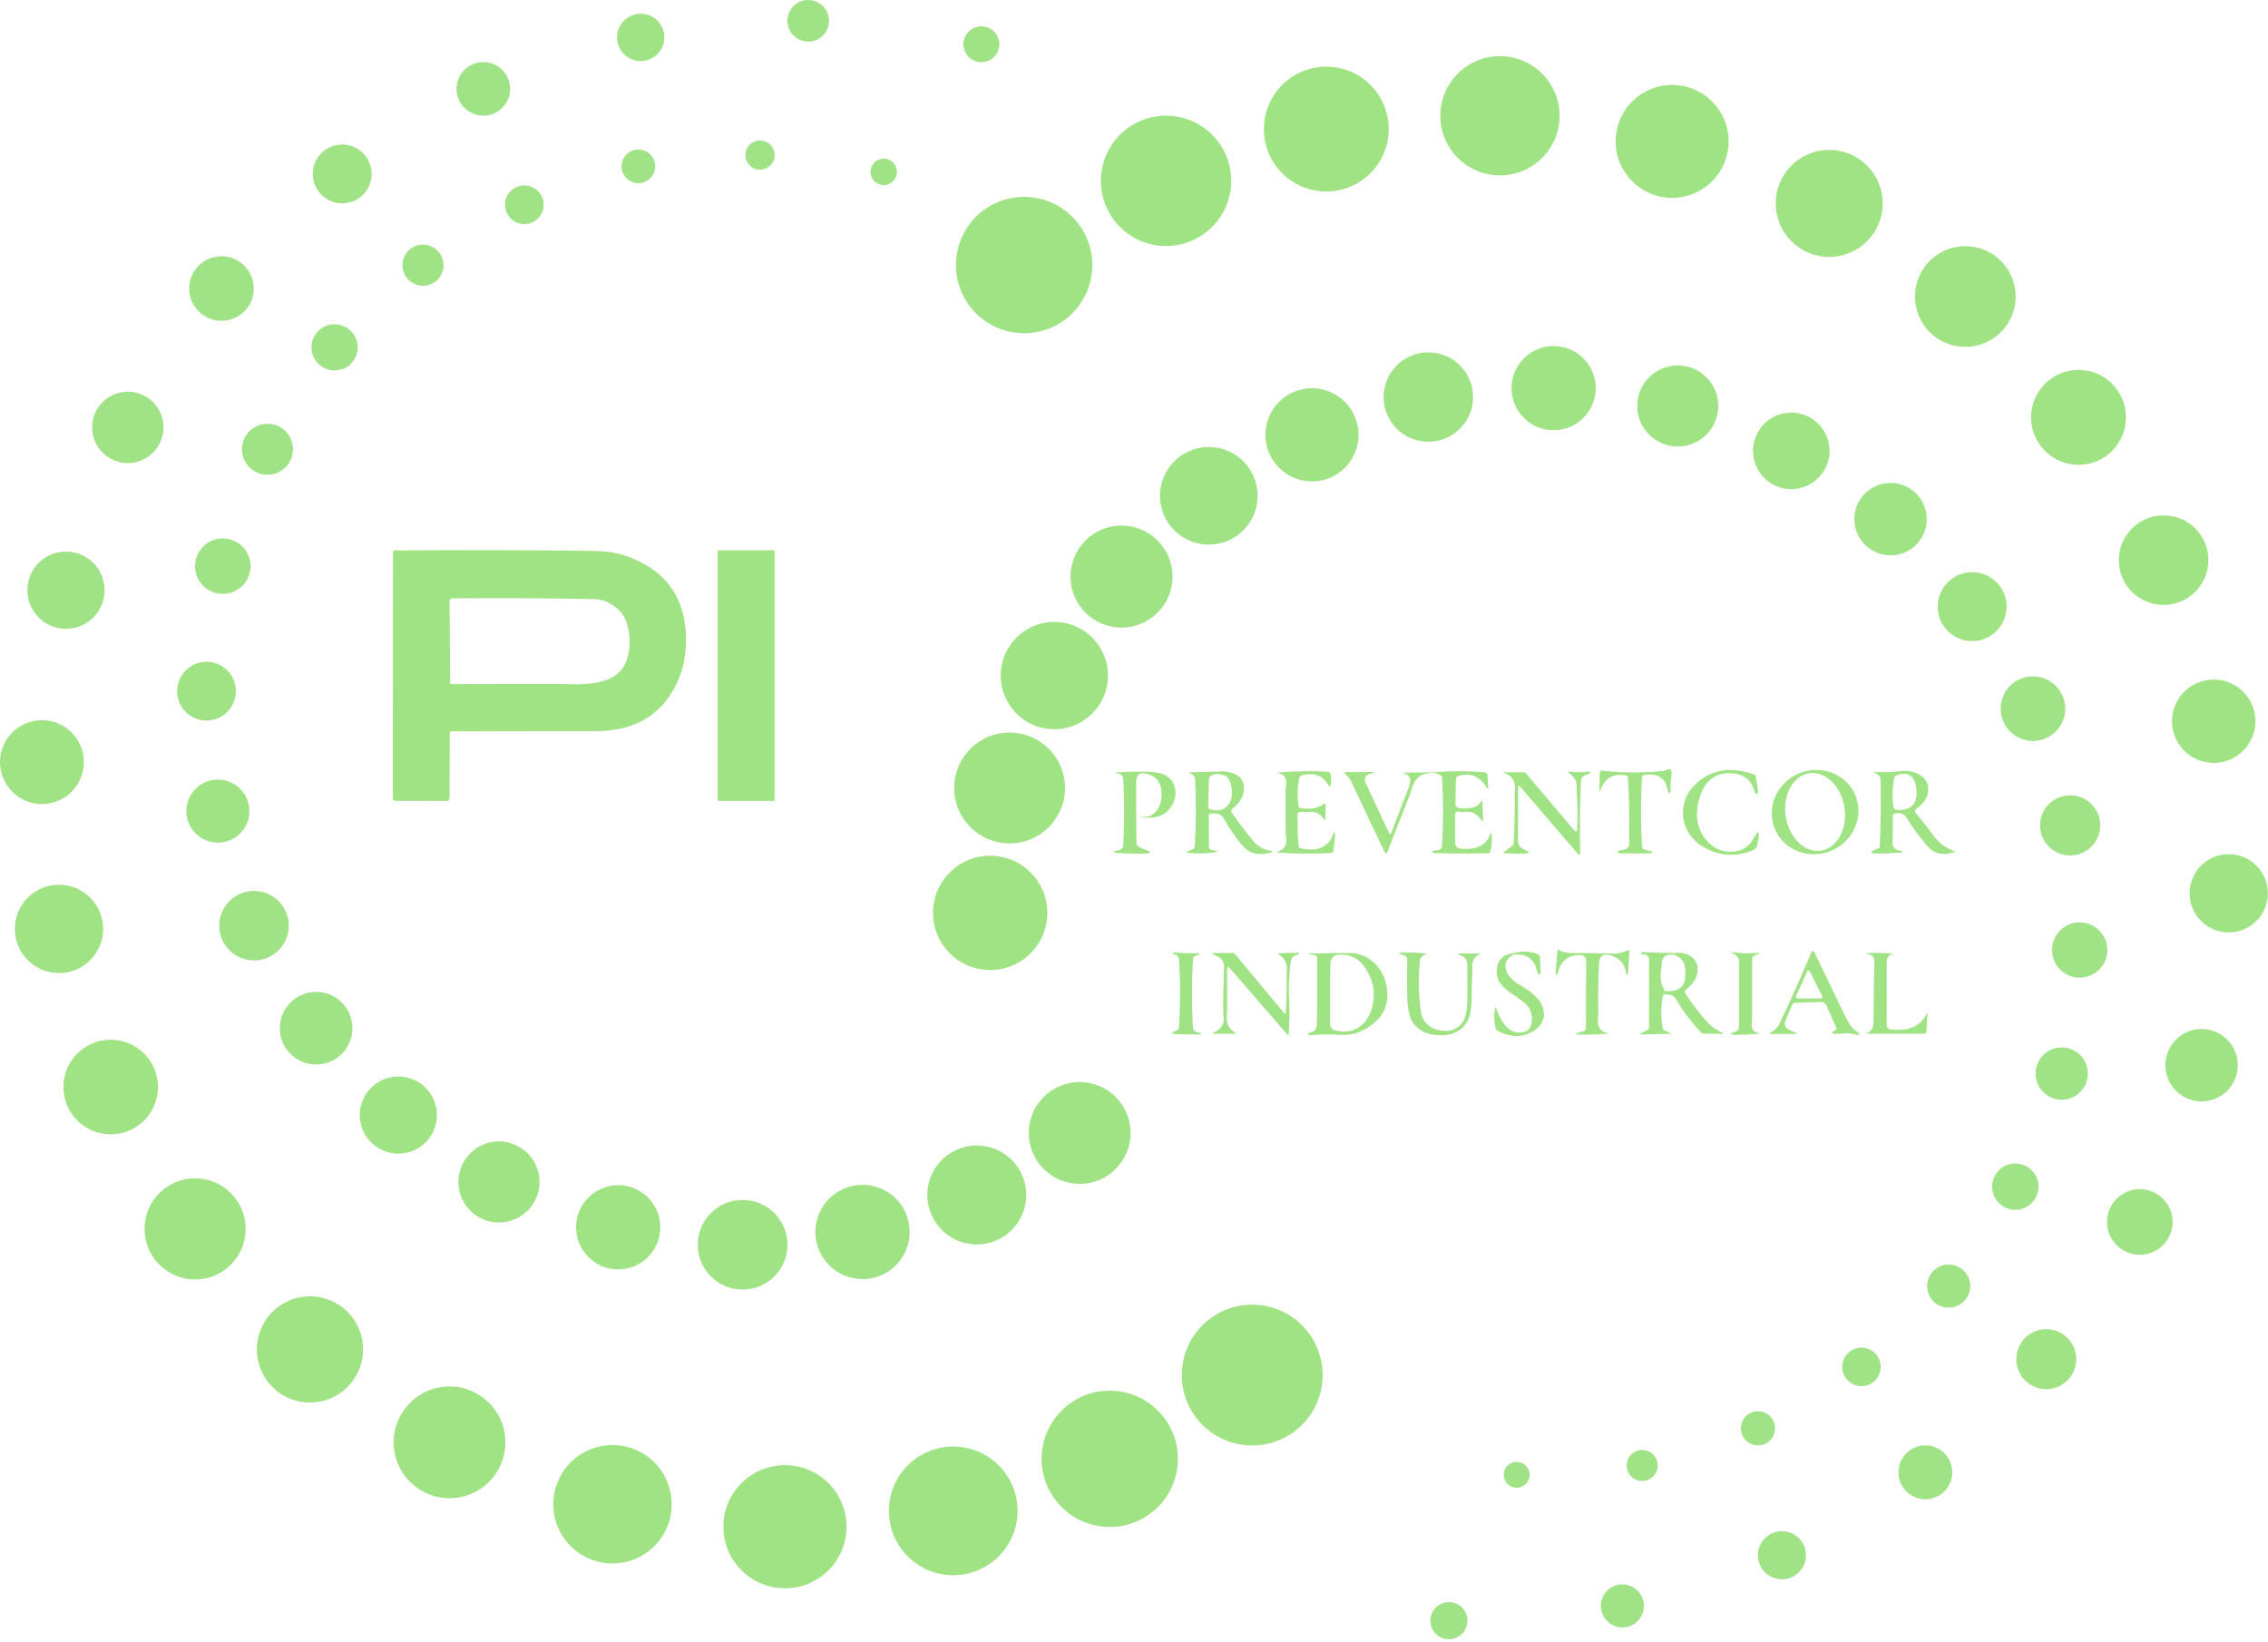 <svg width="649" height="470" viewBox="0 0 649 470" fill="none" xmlns="http://www.w3.org/2000/svg">
<path d="M231.28 11.9C234.566 11.9 237.23 9.236 237.23 5.95C237.23 2.664 234.566 0 231.28 0C227.994 0 225.33 2.664 225.33 5.95C225.33 9.236 227.994 11.9 231.28 11.9Z" fill="#A0E286"/>
<path d="M183.34 17.47C187.079 17.47 190.11 14.439 190.11 10.7C190.11 6.961 187.079 3.93 183.34 3.93C179.601 3.93 176.57 6.961 176.57 10.7C176.57 14.439 179.601 17.47 183.34 17.47Z" fill="#A0E286"/>
<path d="M280.83 17.81C283.669 17.81 285.97 15.509 285.97 12.67C285.97 9.832 283.669 7.53 280.83 7.53C277.991 7.53 275.69 9.832 275.69 12.67C275.69 15.509 277.991 17.81 280.83 17.81Z" fill="#A0E286"/>
<path d="M429.22 50.19C438.642 50.19 446.28 42.552 446.28 33.13C446.28 23.708 438.642 16.07 429.22 16.07C419.798 16.07 412.16 23.708 412.16 33.13C412.16 42.552 419.798 50.19 429.22 50.19Z" fill="#A0E385"/>
<path d="M138.31 33.1C142.546 33.1 145.98 29.666 145.98 25.43C145.98 21.194 142.546 17.76 138.31 17.76C134.074 17.76 130.64 21.194 130.64 25.43C130.64 29.666 134.074 33.1 138.31 33.1Z" fill="#A0E286"/>
<path d="M379.53 54.8C389.394 54.8 397.39 46.804 397.39 36.94C397.39 27.076 389.394 19.08 379.53 19.08C369.666 19.08 361.67 27.076 361.67 36.94C361.67 46.804 369.666 54.8 379.53 54.8Z" fill="#A0E385"/>
<path d="M478.49 56.62C487.415 56.62 494.65 49.385 494.65 40.46C494.65 31.535 487.415 24.3 478.49 24.3C469.565 24.3 462.33 31.535 462.33 40.46C462.33 49.385 469.565 56.62 478.49 56.62Z" fill="#A0E385"/>
<path d="M333.67 70.4C343.97 70.4 352.32 62.05 352.32 51.75C352.32 41.45 343.97 33.1 333.67 33.1C323.37 33.1 315.02 41.45 315.02 51.75C315.02 62.05 323.37 70.4 333.67 70.4Z" fill="#A0E385"/>
<path d="M217.48 48.56C219.789 48.56 221.66 46.689 221.66 44.38C221.66 42.072 219.789 40.2 217.48 40.2C215.172 40.2 213.3 42.072 213.3 44.38C213.3 46.689 215.172 48.56 217.48 48.56Z" fill="#A0E286"/>
<path d="M97.92 58.19C102.57 58.19 106.34 54.42 106.34 49.77C106.34 45.119 102.57 41.35 97.92 41.35C93.27 41.35 89.5 45.119 89.5 49.77C89.5 54.42 93.27 58.19 97.92 58.19Z" fill="#A0E286"/>
<path d="M182.67 52.41C185.327 52.41 187.48 50.257 187.48 47.6C187.48 44.944 185.327 42.79 182.67 42.79C180.014 42.79 177.86 44.944 177.86 47.6C177.86 50.257 180.014 52.41 182.67 52.41Z" fill="#A0E286"/>
<path d="M523.44 73.52C531.896 73.52 538.75 66.665 538.75 58.21C538.75 49.754 531.896 42.9 523.44 42.9C514.985 42.9 508.13 49.754 508.13 58.21C508.13 66.665 514.985 73.52 523.44 73.52Z" fill="#A0E385"/>
<path d="M252.87 52.97C254.963 52.97 256.66 51.273 256.66 49.18C256.66 47.087 254.963 45.39 252.87 45.39C250.777 45.39 249.08 47.087 249.08 49.18C249.08 51.273 250.777 52.97 252.87 52.97Z" fill="#A0E286"/>
<path d="M150.04 64.12C153.094 64.12 155.57 61.644 155.57 58.59C155.57 55.536 153.094 53.06 150.04 53.06C146.986 53.06 144.51 55.536 144.51 58.59C144.51 61.644 146.986 64.12 150.04 64.12Z" fill="#A0E286"/>
<path d="M293.06 95.36C303.835 95.36 312.57 86.625 312.57 75.85C312.57 65.075 303.835 56.34 293.06 56.34C282.285 56.34 273.55 65.075 273.55 75.85C273.55 86.625 282.285 95.36 293.06 95.36Z" fill="#A0E385"/>
<path d="M121.04 81.77C124.287 81.77 126.92 79.137 126.92 75.89C126.92 72.642 124.287 70.01 121.04 70.01C117.793 70.01 115.16 72.642 115.16 75.89C115.16 79.137 117.793 81.77 121.04 81.77Z" fill="#A0E286"/>
<path d="M562.38 99.26C570.338 99.26 576.79 92.808 576.79 84.85C576.79 76.891 570.338 70.44 562.38 70.44C554.422 70.44 547.97 76.891 547.97 84.85C547.97 92.808 554.422 99.26 562.38 99.26Z" fill="#A0E385"/>
<path d="M63.38 91.81C68.483 91.81 72.62 87.673 72.62 82.57C72.62 77.467 68.483 73.33 63.38 73.33C58.277 73.33 54.14 77.467 54.14 82.57C54.14 87.673 58.277 91.81 63.38 91.81Z" fill="#A0E286"/>
<path d="M95.75 106.01C99.401 106.01 102.36 103.051 102.36 99.4C102.36 95.749 99.401 92.79 95.75 92.79C92.099 92.79 89.14 95.749 89.14 99.4C89.14 103.051 92.099 106.01 95.75 106.01Z" fill="#A0E286"/>
<path d="M444.58 123.12C451.235 123.12 456.63 117.725 456.63 111.07C456.63 104.415 451.235 99.02 444.58 99.02C437.925 99.02 432.53 104.415 432.53 111.07C432.53 117.725 437.925 123.12 444.58 123.12Z" fill="#A0E385"/>
<path d="M408.73 126.42C415.799 126.42 421.53 120.69 421.53 113.62C421.53 106.551 415.799 100.82 408.73 100.82C401.661 100.82 395.93 106.551 395.93 113.62C395.93 120.69 401.661 126.42 408.73 126.42Z" fill="#A0E385"/>
<path d="M480.1 127.77C486.506 127.77 491.7 122.577 491.7 116.17C491.7 109.764 486.506 104.57 480.1 104.57C473.693 104.57 468.5 109.764 468.5 116.17C468.5 122.577 473.693 127.77 480.1 127.77Z" fill="#A0E385"/>
<path d="M594.78 133.01C602.28 133.01 608.36 126.93 608.36 119.43C608.36 111.93 602.28 105.85 594.78 105.85C587.28 105.85 581.2 111.93 581.2 119.43C581.2 126.93 587.28 133.01 594.78 133.01Z" fill="#A0E385"/>
<path d="M375.43 137.76C382.792 137.76 388.76 131.792 388.76 124.43C388.76 117.068 382.792 111.1 375.43 111.1C368.068 111.1 362.1 117.068 362.1 124.43C362.1 131.792 368.068 137.76 375.43 137.76Z" fill="#A0E385"/>
<path d="M36.57 132.51C42.209 132.51 46.78 127.939 46.78 122.3C46.78 116.661 42.209 112.09 36.57 112.09C30.931 112.09 26.36 116.661 26.36 122.3C26.36 127.939 30.931 132.51 36.57 132.51Z" fill="#A0E286"/>
<path d="M512.58 139.97C518.627 139.97 523.53 135.068 523.53 129.02C523.53 122.973 518.627 118.07 512.58 118.07C506.532 118.07 501.63 122.973 501.63 129.02C501.63 135.068 506.532 139.97 512.58 139.97Z" fill="#A0E385"/>
<path d="M76.54 135.86C80.572 135.86 83.84 132.591 83.84 128.56C83.84 124.528 80.572 121.26 76.54 121.26C72.508 121.26 69.24 124.528 69.24 128.56C69.24 132.591 72.508 135.86 76.54 135.86Z" fill="#A0E286"/>
<path d="M345.91 155.85C353.625 155.85 359.88 149.596 359.88 141.88C359.88 134.165 353.625 127.91 345.91 127.91C338.195 127.91 331.94 134.165 331.94 141.88C331.94 149.596 338.195 155.85 345.91 155.85Z" fill="#A0E385"/>
<path d="M540.99 158.92C546.712 158.92 551.35 154.282 551.35 148.56C551.35 142.839 546.712 138.2 540.99 138.2C535.268 138.2 530.63 142.839 530.63 148.56C530.63 154.282 535.268 158.92 540.99 158.92Z" fill="#A0E385"/>
<path d="M619.13 173.12C626.21 173.12 631.95 167.38 631.95 160.3C631.95 153.22 626.21 147.48 619.13 147.48C612.05 147.48 606.31 153.22 606.31 160.3C606.31 167.38 612.05 173.12 619.13 173.12Z" fill="#A0E385"/>
<path d="M320.93 179.59C328.993 179.59 335.53 173.053 335.53 164.99C335.53 156.926 328.993 150.39 320.93 150.39C312.867 150.39 306.33 156.926 306.33 164.99C306.33 173.053 312.867 179.59 320.93 179.59Z" fill="#A0E385"/>
<path d="M63.75 169.95C68.135 169.95 71.69 166.395 71.69 162.01C71.69 157.625 68.135 154.07 63.75 154.07C59.365 154.07 55.81 157.625 55.81 162.01C55.81 166.395 59.365 169.95 63.75 169.95Z" fill="#A0E286"/>
<path d="M128.7 209.77L128.65 228.43C128.647 228.638 128.564 228.836 128.418 228.982C128.272 229.128 128.075 229.21 127.87 229.21L113.09 229.16C112.904 229.16 112.726 229.086 112.595 228.955C112.464 228.824 112.39 228.646 112.39 228.46L112.45 158.03C112.45 157.897 112.503 157.77 112.596 157.676C112.69 157.583 112.817 157.53 112.95 157.53C131.87 157.35 150.787 157.39 169.7 157.65C173.36 157.703 176.427 158.153 178.9 159C189.667 162.707 195.433 169.873 196.2 180.5C196.733 187.833 195.123 194.157 191.37 199.47C186.797 205.943 179.887 209.193 170.64 209.22C156.827 209.26 143.01 209.28 129.19 209.28C129.126 209.28 129.062 209.293 129.003 209.317C128.943 209.342 128.889 209.378 128.844 209.423C128.798 209.469 128.762 209.523 128.737 209.582C128.713 209.642 128.7 209.706 128.7 209.77ZM175.69 173.43C173.757 172.157 171.99 171.503 170.39 171.47C157.057 171.183 143.387 171.103 129.38 171.23C129.184 171.233 128.997 171.311 128.86 171.448C128.723 171.585 128.647 171.769 128.65 171.96L128.81 195.29C128.813 195.421 128.869 195.545 128.966 195.637C129.063 195.729 129.194 195.78 129.33 195.78C139.543 195.727 149.757 195.707 159.97 195.72C160.05 195.72 161.33 195.747 163.81 195.8C167.463 195.88 170.573 195.52 173.14 194.72C176.327 193.727 178.41 191.727 179.39 188.72C180.49 185.353 180.463 181.85 179.31 178.21C178.663 176.183 177.457 174.59 175.69 173.43Z" fill="#A0E385"/>
<path d="M221.38 157.47H205.64C205.496 157.47 205.38 157.586 205.38 157.73V228.95C205.38 229.093 205.496 229.21 205.64 229.21H221.38C221.524 229.21 221.64 229.093 221.64 228.95V157.73C221.64 157.586 221.524 157.47 221.38 157.47Z" fill="#A0E385"/>
<path d="M18.88 179.94C24.983 179.94 29.93 174.993 29.93 168.89C29.93 162.787 24.983 157.84 18.88 157.84C12.777 157.84 7.83 162.787 7.83 168.89C7.83 174.993 12.777 179.94 18.88 179.94Z" fill="#A0E286"/>
<path d="M564.34 183.46C569.785 183.46 574.2 179.046 574.2 173.6C574.2 168.155 569.785 163.74 564.34 163.74C558.894 163.74 554.48 168.155 554.48 173.6C554.48 179.046 558.894 183.46 564.34 183.46Z" fill="#A0E385"/>
<path d="M301.7 208.67C310.178 208.67 317.05 201.797 317.05 193.32C317.05 184.842 310.178 177.97 301.7 177.97C293.223 177.97 286.35 184.842 286.35 193.32C286.35 201.797 293.223 208.67 301.7 208.67Z" fill="#A0E385"/>
<path d="M59.09 206.19C63.735 206.19 67.5 202.425 67.5 197.78C67.5 193.135 63.735 189.37 59.09 189.37C54.445 189.37 50.68 193.135 50.68 197.78C50.68 202.425 54.445 206.19 59.09 206.19Z" fill="#A0E385"/>
<path d="M581.74 212.03C586.843 212.03 590.98 207.893 590.98 202.79C590.98 197.687 586.843 193.55 581.74 193.55C576.637 193.55 572.5 197.687 572.5 202.79C572.5 207.893 576.637 212.03 581.74 212.03Z" fill="#A0E286"/>
<path d="M633.46 218.32C640.049 218.32 645.39 212.979 645.39 206.39C645.39 199.801 640.049 194.46 633.46 194.46C626.871 194.46 621.53 199.801 621.53 206.39C621.53 212.979 626.871 218.32 633.46 218.32Z" fill="#A0E385"/>
<path d="M12 230.09C18.627 230.09 24 224.717 24 218.09C24 211.462 18.627 206.09 12 206.09C5.373 206.09 0 211.462 0 218.09C0 224.717 5.373 230.09 12 230.09Z" fill="#A0E385"/>
<path d="M288.9 241.35C297.659 241.35 304.76 234.249 304.76 225.49C304.76 216.731 297.659 209.63 288.9 209.63C280.141 209.63 273.04 216.731 273.04 225.49C273.04 234.249 280.141 241.35 288.9 241.35Z" fill="#A0E385"/>
<path d="M465.34 221.93C461.627 221.223 459.133 222.683 457.86 226.31C457.7 226.77 457.627 226.763 457.64 226.29L457.8 220.97C457.801 220.906 457.818 220.843 457.848 220.785C457.879 220.727 457.923 220.676 457.977 220.634C458.032 220.593 458.096 220.562 458.165 220.544C458.235 220.526 458.308 220.521 458.38 220.53C464.22 221.183 470.063 221.213 475.91 220.62C475.957 220.613 476.453 220.457 477.4 220.15C478.287 219.857 478.54 220.82 478.16 223.04C478.053 223.687 478.02 224.337 478.06 224.99C478.14 226.223 478.043 226.887 477.77 226.98C477.723 226.996 477.671 226.99 477.618 226.963C477.566 226.936 477.514 226.889 477.465 226.823C477.417 226.758 477.374 226.677 477.338 226.585C477.303 226.493 477.276 226.392 477.26 226.29C476.687 222.703 474.467 221.183 470.6 221.73C470.4 221.758 470.216 221.854 470.08 222.004C469.943 222.154 469.862 222.347 469.85 222.55C469.49 229.31 469.497 235.853 469.87 242.18C469.885 242.423 469.982 242.653 470.145 242.835C470.308 243.016 470.528 243.138 470.77 243.18C471.99 243.4 472.667 243.613 472.8 243.82C472.973 244.087 472.623 244.22 471.75 244.22C469.15 244.22 466.55 244.22 463.95 244.22C463.717 244.22 463.51 244.187 463.33 244.12C462.69 243.873 462.717 243.623 463.41 243.37C463.563 243.323 463.763 243.293 464.01 243.28C465.617 243.22 466.367 242.403 466.26 240.83C466.193 239.737 466.16 239.16 466.16 239.1C466.28 233.567 466.18 228.04 465.86 222.52C465.851 222.378 465.795 222.243 465.701 222.136C465.607 222.029 465.48 221.956 465.34 221.93Z" fill="#A0E385"/>
<path d="M482.94 237.82C481.727 235.66 481.333 233.273 481.76 230.66C482.127 228.387 483.203 226.37 484.99 224.61C489.49 220.19 495.11 219.19 501.85 221.61C502.015 221.667 502.16 221.758 502.27 221.873C502.379 221.987 502.448 222.121 502.47 222.26L503.08 226.42C503.104 226.596 503.073 226.773 502.993 226.913C502.913 227.053 502.79 227.145 502.65 227.17C502.397 227.217 502.203 226.99 502.07 226.49C501.703 225.03 501.003 223.837 499.97 222.91C499.077 222.103 497.873 221.593 496.36 221.38C491.3 220.687 487.96 222.987 486.34 228.28C485 232.673 485.453 236.467 487.7 239.66C489.687 242.473 492.333 243.827 495.64 243.72C498.367 243.627 500.39 242.413 501.71 240.08C502.243 239.127 502.573 238.583 502.7 238.45C503.46 237.623 503.497 238.81 502.81 242.01C502.748 242.293 502.618 242.557 502.432 242.779C502.245 243 502.008 243.172 501.74 243.28C497.8 244.867 494.017 245.027 490.39 243.76C486.977 242.573 484.493 240.593 482.94 237.82Z" fill="#A0E385"/>
<path d="M530.897 227.51C531.512 228.959 531.824 230.521 531.815 232.105C531.805 233.689 531.475 235.265 530.842 236.743C530.21 238.221 529.287 239.572 528.128 240.719C526.969 241.866 525.595 242.786 524.085 243.427C522.575 244.068 520.959 244.417 519.328 244.454C517.698 244.492 516.086 244.217 514.583 243.645C513.08 243.073 511.717 242.216 510.571 241.122C509.425 240.029 508.518 238.72 507.903 237.27C507.288 235.821 506.976 234.259 506.985 232.675C506.995 231.091 507.325 229.515 507.958 228.037C508.59 226.559 509.513 225.208 510.672 224.061C511.831 222.914 513.205 221.994 514.715 221.353C516.225 220.712 517.841 220.363 519.472 220.326C521.102 220.288 522.714 220.563 524.217 221.135C525.72 221.707 527.083 222.564 528.229 223.658C529.375 224.751 530.282 226.06 530.897 227.51ZM521.076 243.434C522.179 243.267 523.227 242.815 524.161 242.104C525.095 241.393 525.897 240.437 526.521 239.29C527.145 238.143 527.578 236.827 527.797 235.419C528.015 234.01 528.015 232.536 527.795 231.08C527.35 228.141 526.039 225.455 524.15 223.615C522.262 221.774 519.95 220.929 517.724 221.266C516.621 221.433 515.573 221.884 514.639 222.596C513.705 223.307 512.903 224.263 512.279 225.41C511.655 226.557 511.221 227.873 511.003 229.281C510.785 230.69 510.785 232.164 511.005 233.62C511.45 236.559 512.761 239.245 514.649 241.085C516.538 242.926 518.85 243.771 521.076 243.434Z" fill="#A0E385"/>
<path d="M319.65 221.29C318.803 221.17 318.807 221.084 319.66 221.03C322.687 220.844 325.54 220.78 328.22 220.84C330.84 220.907 332.713 221.307 333.84 222.04C335.16 222.907 335.97 224.17 336.27 225.83C336.523 227.244 336.313 228.627 335.64 229.98C334.213 232.874 331.63 234.207 327.89 233.98C325.923 233.86 326.127 233.757 328.5 233.67C328.733 233.664 328.943 233.61 329.13 233.51C331.29 232.37 332.377 230.274 332.39 227.22C332.403 224.26 331.133 222.364 328.58 221.53C326.28 220.784 325.127 221.597 325.12 223.97C325.1 229.784 325.127 235.597 325.2 241.41C325.207 241.99 326.103 242.594 327.89 243.22C329.71 243.86 329.46 244.21 327.14 244.27C324.467 244.337 321.8 244.24 319.14 243.98C318.593 243.92 318.543 243.777 318.99 243.55C319.077 243.504 319.183 243.474 319.31 243.46C319.963 243.407 320.533 243.19 321.02 242.81C321.136 242.719 321.232 242.597 321.301 242.452C321.37 242.307 321.411 242.143 321.42 241.97C321.747 236.197 321.773 230.424 321.5 224.65C321.44 223.364 321.407 222.707 321.4 222.68C321.213 221.894 320.63 221.43 319.65 221.29Z" fill="#A0E385"/>
<path d="M341.86 242.41C342.267 236.037 342.313 229.663 342 223.29C341.967 222.583 341.763 222.07 341.39 221.75C341.057 221.463 340.657 221.257 340.19 221.13C339.937 221.063 339.943 221.027 340.21 221.02C343.35 220.94 346.493 220.85 349.64 220.75C351.113 220.703 352.457 220.997 353.67 221.63C354.943 222.297 355.687 223.32 355.9 224.7C356.293 227.18 355.2 229.433 352.62 231.46C352.464 231.584 352.362 231.763 352.334 231.96C352.307 232.157 352.355 232.357 352.47 232.52C354.483 235.393 356.467 238.03 358.42 240.43C359.773 242.09 361.447 243.093 363.44 243.44C364.347 243.593 364.357 243.79 363.47 244.03C361.777 244.483 360.16 244.497 358.62 244.07C357.34 243.717 356.12 242.807 354.96 241.34C353.16 239.047 351.533 236.63 350.08 234.09C349.453 232.99 348.23 232.567 346.41 232.82C346.266 232.842 346.134 232.914 346.04 233.022C345.947 233.131 345.897 233.269 345.9 233.41L345.95 242.39C345.95 242.586 346.021 242.776 346.151 242.928C346.28 243.079 346.461 243.183 346.66 243.22C348.327 243.507 348.827 243.703 348.16 243.81C345.413 244.277 342.657 244.35 339.89 244.03C339.41 243.977 339.38 243.86 339.8 243.68L341.35 243.01C341.496 242.944 341.622 242.853 341.712 242.747C341.802 242.641 341.854 242.524 341.86 242.41ZM350.32 221.88C348.633 221.28 347.297 221.383 346.31 222.19C346.204 222.277 346.116 222.399 346.054 222.546C345.992 222.692 345.956 222.861 345.95 223.04L345.73 230.92C345.724 231.066 345.764 231.209 345.844 231.327C345.923 231.445 346.038 231.53 346.17 231.57C347.883 232.103 349.347 231.973 350.56 231.18C351.687 230.44 352.327 229.23 352.48 227.55C352.613 225.997 352.377 224.55 351.77 223.21C351.631 222.9 351.431 222.623 351.181 222.394C350.932 222.165 350.639 221.99 350.32 221.88Z" fill="#A0E385"/>
<path d="M372.19 242.76C374.51 243.233 376.39 243.2 377.83 242.66C379.763 241.927 380.987 240.54 381.5 238.5C381.573 238.207 381.703 238.143 381.89 238.31C381.958 238.372 382.01 238.45 382.041 238.537C382.072 238.624 382.082 238.718 382.07 238.81L381.55 243.55C381.537 243.684 381.47 243.809 381.36 243.905C381.25 244 381.105 244.058 380.95 244.07C375.783 244.397 370.617 244.357 365.45 243.95C365.157 243.923 365.153 243.87 365.44 243.79C367.353 243.263 368.23 242.017 368.07 240.05C367.95 238.637 367.89 237.91 367.89 237.87C367.89 233.97 367.89 230.07 367.89 226.17C367.89 226.11 367.94 225.48 368.04 224.28C368.193 222.427 367.33 221.397 365.45 221.19C365.177 221.163 365.177 221.137 365.45 221.11C370.277 220.643 375.11 220.563 379.95 220.87C380.11 220.881 380.263 220.935 380.389 221.023C380.515 221.112 380.609 221.232 380.66 221.37C380.987 222.217 381.04 223.21 380.82 224.35C380.673 225.11 380.403 225.157 380.01 224.49C378.437 221.83 375.91 220.967 372.43 221.9C372.282 221.939 372.149 222.018 372.043 222.127C371.937 222.237 371.864 222.372 371.83 222.52C371.31 224.767 371.207 227.42 371.52 230.48C371.54 230.672 371.624 230.852 371.758 230.992C371.892 231.131 372.069 231.222 372.26 231.25C374.98 231.677 377.083 231.323 378.57 230.19C379.11 229.783 379.37 229.9 379.35 230.54L379.24 234.49C379.227 234.877 379.113 234.89 378.9 234.53C377.833 232.73 376.163 232.013 373.89 232.38C373.583 232.427 373.257 232.413 372.91 232.34C371.717 232.093 371.16 232.577 371.24 233.79C371.313 234.93 371.35 235.55 371.35 235.65C371.277 237.83 371.373 240 371.64 242.16C371.658 242.306 371.721 242.443 371.819 242.55C371.918 242.658 372.048 242.731 372.19 242.76Z" fill="#A0E385"/>
<path d="M410.14 221.01V221.18C407.027 221.1 405.033 222.424 404.16 225.15C403.727 226.51 403.5 227.214 403.48 227.26C401.333 232.72 399.2 238.187 397.08 243.66C396.8 244.38 396.493 244.394 396.16 243.7C393 237.1 389.897 230.54 386.85 224.02C386.357 222.96 385.667 222.05 384.78 221.29C384.54 221.084 384.577 220.977 384.89 220.97L392.23 220.9C393.457 220.887 393.477 221.037 392.29 221.35C390.663 221.777 390.19 222.727 390.87 224.2C392.93 228.647 395.127 233.367 397.46 238.36C397.693 238.854 397.91 238.844 398.11 238.33C399.777 233.984 401.457 229.62 403.15 225.24C403.583 224.12 403.673 223.25 403.42 222.63C403.08 221.797 402.343 221.317 401.21 221.19C400.803 221.144 400.8 221.12 401.2 221.12L410.14 221.01Z" fill="#A0E385"/>
<path d="M410.14 221.18V221.01C414.7 220.603 419.58 220.593 424.78 220.98C425.008 220.997 425.221 221.085 425.381 221.229C425.541 221.372 425.636 221.56 425.65 221.76L425.88 225.48C425.907 225.92 425.8 225.947 425.56 225.56C423.38 222.06 420.583 220.91 417.17 222.11C417.014 222.163 416.879 222.256 416.782 222.376C416.686 222.496 416.632 222.637 416.63 222.78L416.47 230.19C416.464 230.432 416.557 230.669 416.732 230.857C416.907 231.045 417.152 231.17 417.42 231.21C420.76 231.71 422.93 231.033 423.93 229.18C424.103 228.847 424.197 228.857 424.21 229.21L424.38 234.62C424.4 235.153 424.26 235.19 423.96 234.73C422.68 232.783 420.903 231.997 418.63 232.37C418.343 232.417 418.023 232.39 417.67 232.29C416.797 232.037 416.363 232.43 416.37 233.47C416.383 235.723 416.39 238.31 416.39 241.23C416.39 241.627 416.537 242.011 416.803 242.306C417.069 242.601 417.435 242.788 417.83 242.83C422.343 243.31 425.163 242.027 426.29 238.98C426.603 238.133 426.793 238.16 426.86 239.06C426.987 240.74 426.857 242.277 426.47 243.67C426.433 243.811 426.351 243.936 426.235 244.026C426.12 244.116 425.977 244.167 425.83 244.17C420.803 244.263 415.777 244.26 410.75 244.16C410.523 244.16 410.333 244.12 410.18 244.04C409.827 243.847 409.797 243.653 410.09 243.46C410.165 243.409 410.271 243.373 410.402 243.352C410.533 243.331 410.686 243.327 410.85 243.34C411.383 243.373 411.833 243.247 412.2 242.96C412.487 242.733 412.647 242.35 412.68 241.81C413.027 235.443 413.023 229.077 412.67 222.71C412.661 222.544 412.619 222.384 412.549 222.243C412.478 222.101 412.379 221.981 412.26 221.89C411.667 221.437 410.96 221.2 410.14 221.18Z" fill="#A0E385"/>
<path d="M435.87 242.97C436.117 243.083 436.583 243.307 437.27 243.64C437.697 243.847 437.633 244.02 437.08 244.16C436.4 244.327 434.353 244.333 430.94 244.18C430.233 244.147 430.077 243.993 430.47 243.72L432.49 242.27C432.68 242.133 432.837 241.969 432.95 241.791C433.063 241.613 433.128 241.424 433.14 241.24C433.407 236.74 433.497 232.243 433.41 227.75C433.41 227.697 433.443 227.01 433.51 225.69C433.63 223.437 432.603 221.933 430.43 221.18C430.117 221.073 430.123 221.017 430.45 221.01L435.89 220.96C436.044 220.96 436.196 220.995 436.338 221.062C436.48 221.13 436.607 221.228 436.71 221.35L450.36 237.5C450.967 238.213 451.29 238.103 451.33 237.17C451.49 233.577 451.443 229.993 451.19 226.42C451.19 226.36 451.193 225.897 451.2 225.03C451.22 223.497 450.423 222.177 448.81 221.07C448.477 220.843 448.51 220.757 448.91 220.81C450.723 221.043 452.607 221.037 454.56 220.79C454.973 220.737 455.123 220.847 455.01 221.12C454.973 221.2 454.909 221.275 454.822 221.337C454.736 221.4 454.629 221.449 454.51 221.48C453.143 221.84 452.437 222.503 452.39 223.47C452.103 229.797 452.03 236.573 452.17 243.8C452.183 244.693 451.9 244.8 451.32 244.12L435.08 225.2C434.62 224.66 434.39 224.743 434.39 225.45V240.65C434.39 241.137 434.53 241.615 434.792 242.026C435.054 242.437 435.428 242.764 435.87 242.97Z" fill="#A0E385"/>
<path d="M548.24 232.74C549.953 234.72 551.667 236.886 553.38 239.24C554.88 241.313 556.827 242.736 559.22 243.51C559.547 243.616 559.55 243.726 559.23 243.84C557.817 244.333 556.393 244.463 554.96 244.23C553.747 244.03 552.607 243.323 551.54 242.11C549.28 239.536 547.257 236.783 545.47 233.85C544.85 232.823 543.753 232.48 542.18 232.82C542.026 232.854 541.889 232.938 541.791 233.058C541.693 233.178 541.639 233.327 541.64 233.48C541.64 235.466 541.64 237.39 541.64 239.25C541.64 239.316 541.607 239.796 541.54 240.69C541.413 242.383 542.223 243.306 543.97 243.46C544.103 243.473 544.207 243.503 544.28 243.55C544.46 243.67 544.453 243.786 544.26 243.9C544.193 243.946 544.103 243.973 543.99 243.98C541.537 244.166 539.08 244.25 536.62 244.23C535.673 244.223 535.35 244.033 535.65 243.66C535.863 243.4 536.483 243.11 537.51 242.79C537.619 242.757 537.714 242.691 537.784 242.602C537.854 242.512 537.895 242.403 537.9 242.29C538.18 235.996 538.26 229.64 538.14 223.22C538.12 222.146 537.45 221.433 536.13 221.08C535.863 221.006 535.867 220.97 536.14 220.97C537.76 220.976 539.377 220.966 540.99 220.94C541.063 220.94 542.113 220.84 544.14 220.64C545.933 220.466 547.57 220.773 549.05 221.56C550.943 222.573 551.85 224.083 551.77 226.09C551.69 228.17 550.573 229.926 548.42 231.36C548.311 231.434 548.219 231.53 548.15 231.642C548.081 231.754 548.037 231.879 548.02 232.009C548.003 232.14 548.014 232.272 548.052 232.398C548.09 232.524 548.154 232.64 548.24 232.74ZM542.83 231.77C547.003 231.923 548.847 229.896 548.36 225.69C547.94 221.983 546.043 220.706 542.67 221.86C542.526 221.909 542.397 221.995 542.294 222.111C542.191 222.226 542.117 222.367 542.08 222.52C541.553 224.853 541.45 227.606 541.77 230.78C541.799 231.046 541.922 231.293 542.117 231.475C542.312 231.657 542.565 231.761 542.83 231.77Z" fill="#A0E385"/>
<path d="M62.35 241.13C67.332 241.13 71.37 237.091 71.37 232.11C71.37 227.128 67.332 223.09 62.35 223.09C57.368 223.09 53.33 227.128 53.33 232.11C53.33 237.091 57.368 241.13 62.35 241.13Z" fill="#A0E385"/>
<path d="M592.39 244.8C597.145 244.8 601 240.945 601 236.19C601 231.435 597.145 227.58 592.39 227.58C587.635 227.58 583.78 231.435 583.78 236.19C583.78 240.945 587.635 244.8 592.39 244.8Z" fill="#A0E286"/>
<path d="M637.76 266.83C643.946 266.83 648.96 261.815 648.96 255.63C648.96 249.444 643.946 244.43 637.76 244.43C631.574 244.43 626.56 249.444 626.56 255.63C626.56 261.815 631.574 266.83 637.76 266.83Z" fill="#A0E385"/>
<path d="M283.34 277.59C292.375 277.59 299.7 270.265 299.7 261.23C299.7 252.195 292.375 244.87 283.34 244.87C274.305 244.87 266.98 252.195 266.98 261.23C266.98 270.265 274.305 277.59 283.34 277.59Z" fill="#A0E385"/>
<path d="M16.88 278.46C23.861 278.46 29.52 272.801 29.52 265.82C29.52 258.839 23.861 253.18 16.88 253.18C9.899 253.18 4.24 258.839 4.24 265.82C4.24 272.801 9.899 278.46 16.88 278.46Z" fill="#A0E385"/>
<path d="M72.69 274.84C78.185 274.84 82.64 270.385 82.64 264.89C82.64 259.395 78.185 254.94 72.69 254.94C67.195 254.94 62.74 259.395 62.74 264.89C62.74 270.385 67.195 274.84 72.69 274.84Z" fill="#A0E286"/>
<path d="M595.11 279.76C599.479 279.76 603.02 276.219 603.02 271.85C603.02 267.481 599.479 263.94 595.11 263.94C590.741 263.94 587.2 267.481 587.2 271.85C587.2 276.219 590.741 279.76 595.11 279.76Z" fill="#A0E286"/>
<path d="M451.93 273.29C448.69 273.33 446.623 275.043 445.73 278.43C445.57 279.043 445.397 279.12 445.21 278.66C445.163 278.547 445.147 278.417 445.16 278.27C445.327 276.19 445.493 274.11 445.66 272.03C445.665 271.983 445.682 271.938 445.71 271.899C445.738 271.861 445.776 271.83 445.82 271.81C445.864 271.79 445.913 271.781 445.962 271.785C446.011 271.788 446.058 271.804 446.1 271.83C447.007 272.423 448.27 272.72 449.89 272.72C453.89 272.72 457.89 272.773 461.89 272.88C463.103 272.913 464.42 272.59 465.84 271.91C465.884 271.889 465.934 271.88 465.983 271.885C466.032 271.889 466.079 271.907 466.12 271.937C466.16 271.966 466.193 272.006 466.214 272.052C466.235 272.098 466.244 272.149 466.24 272.2L465.88 278.38C465.872 278.516 465.843 278.642 465.798 278.74C465.752 278.838 465.693 278.901 465.63 278.92C465.47 278.967 465.363 278.79 465.31 278.39C464.963 275.837 463.467 274.163 460.82 273.37C458.76 272.757 457.677 273.523 457.57 275.67C457.343 280.003 457.277 284.767 457.37 289.96C457.37 290 457.333 290.673 457.26 291.98C457.14 294.047 458.1 295.27 460.14 295.65C460.433 295.703 460.433 295.743 460.14 295.77C457.48 296.023 454.813 296.12 452.14 296.06C450.36 296.02 450.647 295.713 453 295.14C453.234 295.08 453.442 294.945 453.591 294.757C453.739 294.569 453.82 294.338 453.82 294.1L453.89 275.21C453.89 273.91 453.237 273.27 451.93 273.29Z" fill="#A0E385"/>
<path d="M433.14 273.18V272.76C435.527 272.047 437.853 272.157 440.12 273.09C440.275 273.153 440.409 273.251 440.505 273.374C440.601 273.496 440.655 273.637 440.66 273.78L440.87 278.41C440.89 278.857 440.72 278.977 440.36 278.77C440.107 278.623 439.937 278.36 439.85 277.98C439.07 274.393 436.833 272.793 433.14 273.18Z" fill="#A0E385"/>
<path d="M525.49 294.12L522.58 287.61C522.456 287.335 522.241 287.103 521.963 286.944C521.685 286.786 521.357 286.708 521.02 286.72L513.73 286.94C513.538 286.945 513.354 287.002 513.198 287.103C513.042 287.204 512.921 287.345 512.85 287.51L510.93 292.08C510.443 293.246 510.81 294.12 512.03 294.7L514.13 295.69C514.397 295.81 514.377 295.87 514.07 295.87L506.46 295.88C506.18 295.88 506.16 295.813 506.4 295.68C507.713 294.98 508.607 294.14 509.08 293.16C512.313 286.453 515.35 279.666 518.19 272.8C518.543 271.953 518.92 271.943 519.32 272.77C522.16 278.59 524.967 284.42 527.74 290.26C528.9 292.693 529.97 294.243 530.95 294.91C532.723 296.103 532.383 296.413 529.93 295.84C529.29 295.693 528.643 295.65 527.99 295.71C524.17 296.03 523.227 295.75 525.16 294.87C525.307 294.803 525.424 294.687 525.486 294.547C525.548 294.406 525.549 294.253 525.49 294.12ZM517.1 278.11L513.95 285.03C513.917 285.104 513.903 285.186 513.91 285.267C513.917 285.349 513.945 285.427 513.991 285.496C514.036 285.564 514.099 285.62 514.172 285.66C514.245 285.699 514.327 285.719 514.41 285.72H521.06C521.132 285.72 521.202 285.701 521.264 285.666C521.326 285.63 521.378 285.579 521.415 285.517C521.452 285.455 521.473 285.384 521.476 285.311C521.478 285.238 521.463 285.165 521.43 285.1L517.96 278.11C517.66 277.51 517.373 277.51 517.1 278.11Z" fill="#A0E385"/>
<path d="M336.16 273.21C336.073 273.204 335.943 273.104 335.77 272.91C335.537 272.657 335.59 272.544 335.93 272.57C338.33 272.744 340.733 272.817 343.14 272.79C343.753 272.784 343.377 273.044 342.01 273.57C341.834 273.636 341.681 273.751 341.569 273.902C341.457 274.053 341.391 274.233 341.38 274.42C341 280.84 340.993 287.327 341.36 293.88C341.387 294.354 341.517 294.71 341.75 294.95C342.057 295.257 342.437 295.434 342.89 295.48C343.106 295.5 343.305 295.547 343.456 295.612C343.607 295.678 343.7 295.758 343.72 295.84C343.76 296.034 343.407 296.097 342.66 296.03C342.267 295.997 341.917 295.984 341.61 295.99C339.53 296.077 337.453 296.007 335.38 295.78C335.16 295.754 335.153 295.684 335.36 295.57L336.94 294.73C337.056 294.666 337.156 294.557 337.229 294.413C337.303 294.269 337.348 294.096 337.36 293.91C337.793 287.51 337.797 281.034 337.37 274.48C337.351 274.158 337.218 273.854 336.997 273.621C336.775 273.389 336.478 273.243 336.16 273.21Z" fill="#A0E385"/>
<path d="M367.43 289.88C367.703 290.207 367.857 290.16 367.89 289.74C368.157 286.313 368.25 282.887 368.17 279.46C368.17 279.413 368.197 278.757 368.25 277.49C368.343 275.557 367.557 274.107 365.89 273.14C365.617 272.98 365.633 272.883 365.94 272.85C367.6 272.683 369.267 272.637 370.94 272.71C371.06 272.717 371.193 272.697 371.34 272.65C371.733 272.517 371.86 272.603 371.72 272.91C371.685 272.982 371.63 273.046 371.559 273.098C371.488 273.15 371.403 273.188 371.31 273.21C370.157 273.47 369.517 274.057 369.39 274.97C368.837 278.863 368.673 282.78 368.9 286.72C369.08 289.793 369.03 292.86 368.75 295.92C368.717 296.253 368.587 296.29 368.36 296.03L351.99 277.14C351.423 276.487 351.14 276.587 351.14 277.44C351.14 281.393 351.14 285.267 351.14 289.06C351.14 289.12 351.103 289.72 351.03 290.86C350.897 292.92 351.703 294.46 353.45 295.48C353.81 295.693 353.79 295.8 353.39 295.8L347.37 295.83C346.817 295.83 346.797 295.713 347.31 295.48C349.477 294.493 350.42 292.99 350.14 290.97C349.94 289.517 349.987 284.873 350.28 277.04C350.32 276 350.123 275.223 349.69 274.71C349.183 274.103 348.467 273.617 347.54 273.25C346.66 272.897 346.697 272.72 347.65 272.72H352.64C352.803 272.72 352.962 272.755 353.107 272.822C353.253 272.89 353.38 272.988 353.48 273.11L367.43 289.88Z" fill="#A0E385"/>
<path d="M479.43 272.72L478.89 273.18C476.803 273.013 475.693 273.737 475.56 275.35C475.42 277.05 475.34 277.95 475.32 278.05C474.993 280.05 475.36 281.907 476.42 283.62C475.833 283.927 475.66 284.273 475.9 284.66C475.28 287.76 475.227 290.887 475.74 294.04C475.77 294.231 475.831 294.406 475.917 294.546C476.003 294.687 476.111 294.788 476.23 294.84L478.1 295.68C478.273 295.76 478.267 295.803 478.08 295.81L470.07 296.03C469.237 296.057 469.113 295.92 469.7 295.62L471.36 294.77C471.52 294.685 471.653 294.566 471.747 294.425C471.84 294.284 471.89 294.127 471.89 293.97C471.89 287.137 471.89 280.72 471.89 274.72C471.89 273.64 471.327 273.107 470.2 273.12C469.627 273.127 469.427 272.987 469.6 272.7C469.707 272.527 470.057 272.453 470.65 272.48C473.577 272.62 476.503 272.7 479.43 272.72Z" fill="#A0E385"/>
<path d="M495.88 272.81C495.173 272.47 495.21 272.363 495.99 272.49C497.663 272.757 499.38 272.85 501.14 272.77C503.86 272.637 504.297 272.79 502.45 273.23C502.148 273.298 501.879 273.467 501.686 273.709C501.494 273.951 501.389 274.251 501.39 274.56C501.39 280.653 501.39 286.177 501.39 291.13C501.39 291.17 501.343 291.73 501.25 292.81C501.123 294.357 501.817 295.317 503.33 295.69C503.617 295.757 503.617 295.803 503.33 295.83C501.19 296.017 499.043 296.117 496.89 296.13C494.817 296.143 494.737 295.843 496.65 295.23C496.938 295.137 497.189 294.954 497.367 294.708C497.545 294.462 497.64 294.165 497.64 293.86C497.64 288.147 497.64 282.477 497.64 276.85C497.64 275.443 497.627 274.693 497.6 274.6C497.4 273.873 496.827 273.277 495.88 272.81Z" fill="#A0E385"/>
<path d="M376.12 273.29C373.787 273.036 373.793 272.883 376.14 272.83C379.473 272.756 382.807 272.72 386.14 272.72C388.967 272.72 391.417 273.74 393.49 275.78C395.27 277.54 396.38 279.763 396.82 282.45C397.727 288.01 395.397 292.163 389.83 294.91C387.957 295.83 385.873 296.236 383.58 296.13C381.373 296.03 380.243 295.98 380.19 295.98C378.59 296.013 376.993 296.08 375.4 296.18C374.82 296.22 374.473 296.16 374.36 296C374.331 295.959 374.324 295.91 374.34 295.858C374.355 295.806 374.393 295.752 374.45 295.7C374.507 295.648 374.581 295.6 374.666 295.56C374.752 295.52 374.845 295.489 374.94 295.47C375.447 295.37 375.88 295.156 376.24 294.83C376.56 294.536 376.74 294.123 376.78 293.59C376.853 292.61 376.89 290.82 376.89 288.22C376.89 284.306 376.89 279.613 376.89 274.14C376.891 273.929 376.813 273.725 376.67 273.568C376.528 273.411 376.332 273.312 376.12 273.29ZM381.97 294.82C384.917 295.586 387.387 295.173 389.38 293.58C391.04 292.266 392.17 290.306 392.77 287.7C393.73 283.593 392.8 279.723 389.98 276.09C388.753 274.503 387.057 273.546 384.89 273.22C382.543 272.866 381.16 273.49 380.74 275.09C380.673 275.356 380.64 276.613 380.64 278.86C380.64 283.573 380.64 288.32 380.64 293.1C380.64 293.493 380.771 293.875 381.012 294.186C381.253 294.498 381.589 294.72 381.97 294.82Z" fill="#A0E385"/>
<path d="M418.5 273.63L417.42 273.09C417.087 272.93 417.097 272.85 417.45 272.85L423.33 272.84C423.717 272.84 423.733 272.927 423.38 273.1C421.953 273.793 421.257 274.933 421.29 276.52C421.317 277.747 421.33 278.387 421.33 278.44C421.183 280.72 421.107 283 421.1 285.28C421.093 288.387 420.74 290.613 420.04 291.96C418.347 295.253 415.217 296.647 410.65 296.14C407.683 295.813 405.523 294.577 404.17 292.43C403.31 291.063 402.827 288.84 402.72 285.76C402.6 282.433 402.59 278.733 402.69 274.66C402.698 274.358 402.603 274.061 402.419 273.821C402.235 273.581 401.974 273.411 401.68 273.34C399.533 272.82 399.937 272.563 402.89 272.57C404.63 272.577 406.363 272.67 408.09 272.85C408.37 272.883 408.373 272.947 408.1 273.04C407.607 273.213 407.177 273.477 406.81 273.83C406.49 274.137 406.31 274.577 406.27 275.15C405.837 280.663 405.96 285.52 406.64 289.72C406.88 291.187 407.57 292.407 408.71 293.38C409.67 294.193 410.887 294.703 412.36 294.91C415.06 295.283 417.097 294.517 418.47 292.61C419.417 291.297 419.89 289.097 419.89 286.01C419.89 282.93 419.89 279.69 419.89 276.29C419.89 274.977 419.427 274.09 418.5 273.63Z" fill="#A0E385"/>
<path d="M433.14 272.76V273.18C430.913 274.38 430.267 276.04 431.2 278.16C431.847 279.626 433.197 280.93 435.25 282.07C436.703 282.87 438.023 283.83 439.21 284.95C440.57 286.216 441.39 287.576 441.67 289.03C442.117 291.343 441.337 293.22 439.33 294.66C436.09 296.973 432.503 297.073 428.57 294.96C428.43 294.883 428.307 294.781 428.208 294.657C428.108 294.533 428.034 294.392 427.99 294.24C427.577 292.726 427.493 290.946 427.74 288.9C427.833 288.12 428.007 288.103 428.26 288.85C428.827 290.503 429.603 291.976 430.59 293.27C432.01 295.13 433.823 295.813 436.03 295.32C437.177 295.066 437.887 294.366 438.16 293.22C438.7 290.926 438.213 288.99 436.7 287.41C436.22 286.903 434.597 285.693 431.83 283.78C429.637 282.266 428.47 280.576 428.33 278.71C428.057 275.17 429.66 273.186 433.14 272.76Z" fill="#A0E385"/>
<path d="M479.43 272.72C481.29 272.506 482.84 272.886 484.08 273.86C485.32 274.826 485.887 276.13 485.78 277.77C485.633 279.89 484.483 281.72 482.33 283.26C482.192 283.359 482.097 283.507 482.066 283.673C482.034 283.839 482.068 284.01 482.16 284.15C484.333 287.463 486.597 290.383 488.95 292.91C489.843 293.863 491.153 294.75 492.88 295.57C493.3 295.77 493.283 295.866 492.83 295.86L487.44 295.75C487.312 295.749 487.17 295.708 487.027 295.628C486.883 295.548 486.74 295.433 486.61 295.29C483.623 292.05 481.3 288.943 479.64 285.97C478.98 284.783 477.733 284.346 475.9 284.66C475.66 284.273 475.833 283.926 476.42 283.62C479.9 283.886 481.81 282.746 482.15 280.2C482.35 278.713 482.313 277.386 482.04 276.22C481.68 274.713 480.63 273.7 478.89 273.18L479.43 272.72Z" fill="#A0E385"/>
<path d="M534.88 273.12C533.627 272.92 533.633 272.793 534.9 272.74C537.187 272.64 539.327 272.68 541.32 272.86C541.593 272.88 541.603 272.937 541.35 273.03C540.377 273.37 539.89 274.183 539.89 275.47C539.89 281.137 539.89 287.1 539.89 293.36C539.89 293.653 539.996 293.937 540.189 294.158C540.383 294.378 540.649 294.521 540.94 294.56C546.073 295.247 549.55 293.723 551.37 289.99C551.517 289.677 551.58 289.69 551.56 290.03L551.25 295.29C551.242 295.431 551.181 295.563 551.079 295.66C550.976 295.756 550.841 295.81 550.7 295.81H533.95C533.643 295.81 533.643 295.773 533.95 295.7C535.41 295.36 536.14 294.2 536.14 292.22C536.14 286.64 536.213 281.06 536.36 275.48C536.393 274.067 535.9 273.28 534.88 273.12Z" fill="#A0E385"/>
<path d="M90.46 304.62C96.198 304.62 100.85 299.968 100.85 294.23C100.85 288.492 96.198 283.84 90.46 283.84C84.722 283.84 80.07 288.492 80.07 294.23C80.07 299.968 84.722 304.62 90.46 304.62Z" fill="#A0E286"/>
<path d="M630 315.18C635.722 315.18 640.36 310.542 640.36 304.82C640.36 299.098 635.722 294.46 630 294.46C624.278 294.46 619.64 299.098 619.64 304.82C619.64 310.542 624.278 315.18 630 315.18Z" fill="#A0E385"/>
<path d="M31.68 324.59C39.152 324.59 45.21 318.533 45.21 311.06C45.21 303.588 39.152 297.53 31.68 297.53C24.208 297.53 18.15 303.588 18.15 311.06C18.15 318.533 24.208 324.59 31.68 324.59Z" fill="#A0E385"/>
<path d="M589.97 314.69C594.101 314.69 597.45 311.341 597.45 307.21C597.45 303.079 594.101 299.73 589.97 299.73C585.839 299.73 582.49 303.079 582.49 307.21C582.49 311.341 585.839 314.69 589.97 314.69Z" fill="#A0E286"/>
<path d="M113.99 330.13C120.087 330.13 125.03 325.187 125.03 319.09C125.03 312.993 120.087 308.05 113.99 308.05C107.893 308.05 102.95 312.993 102.95 319.09C102.95 325.187 107.893 330.13 113.99 330.13Z" fill="#A0E385"/>
<path d="M308.95 338.78C316.997 338.78 323.52 332.256 323.52 324.21C323.52 316.163 316.997 309.64 308.95 309.64C300.903 309.64 294.38 316.163 294.38 324.21C294.38 332.256 300.903 338.78 308.95 338.78Z" fill="#A0E385"/>
<path d="M142.78 349.84C149.192 349.84 154.39 344.642 154.39 338.23C154.39 331.818 149.192 326.62 142.78 326.62C136.368 326.62 131.17 331.818 131.17 338.23C131.17 344.642 136.368 349.84 142.78 349.84Z" fill="#A0E385"/>
<path d="M279.51 356.11C287.33 356.11 293.67 349.77 293.67 341.95C293.67 334.13 287.33 327.79 279.51 327.79C271.69 327.79 265.35 334.13 265.35 341.95C265.35 349.77 271.69 356.11 279.51 356.11Z" fill="#A0E385"/>
<path d="M576.69 346.2C580.352 346.2 583.32 343.232 583.32 339.57C583.32 335.908 580.352 332.94 576.69 332.94C573.028 332.94 570.06 335.908 570.06 339.57C570.06 343.232 573.028 346.2 576.69 346.2Z" fill="#A0E286"/>
<path d="M55.83 366.13C63.822 366.13 70.3 359.652 70.3 351.66C70.3 343.668 63.822 337.19 55.83 337.19C47.839 337.19 41.36 343.668 41.36 351.66C41.36 359.652 47.839 366.13 55.83 366.13Z" fill="#A0E385"/>
<path d="M246.82 366.03C254.27 366.03 260.31 359.99 260.31 352.54C260.31 345.09 254.27 339.05 246.82 339.05C239.37 339.05 233.33 345.09 233.33 352.54C233.33 359.99 239.37 366.03 246.82 366.03Z" fill="#A0E385"/>
<path d="M176.9 363.25C183.555 363.25 188.95 357.855 188.95 351.2C188.95 344.545 183.555 339.15 176.9 339.15C170.245 339.15 164.85 344.545 164.85 351.2C164.85 357.855 170.245 363.25 176.9 363.25Z" fill="#A0E385"/>
<path d="M612.32 359.07C617.506 359.07 621.71 354.866 621.71 349.68C621.71 344.494 617.506 340.29 612.32 340.29C607.134 340.29 602.93 344.494 602.93 349.68C602.93 354.866 607.134 359.07 612.32 359.07Z" fill="#A0E286"/>
<path d="M212.5 369.03C219.586 369.03 225.33 363.286 225.33 356.2C225.33 349.114 219.586 343.37 212.5 343.37C205.414 343.37 199.67 349.114 199.67 356.2C199.67 363.286 205.414 369.03 212.5 369.03Z" fill="#A0E385"/>
<path d="M557.63 374.19C561.038 374.19 563.8 371.427 563.8 368.02C563.8 364.612 561.038 361.85 557.63 361.85C554.222 361.85 551.46 364.612 551.46 368.02C551.46 371.427 554.222 374.19 557.63 374.19Z" fill="#A0E286"/>
<path d="M88.7 401.35C97.095 401.35 103.9 394.545 103.9 386.15C103.9 377.755 97.095 370.95 88.7 370.95C80.305 370.95 73.5 377.755 73.5 386.15C73.5 394.545 80.305 401.35 88.7 401.35Z" fill="#A0E385"/>
<path d="M358.33 413.64C369.458 413.64 378.48 404.619 378.48 393.49C378.48 382.362 369.458 373.34 358.33 373.34C347.201 373.34 338.18 382.362 338.18 393.49C338.18 404.619 347.201 413.64 358.33 413.64Z" fill="#A0E385"/>
<path d="M585.55 397.52C590.289 397.52 594.13 393.679 594.13 388.94C594.13 384.201 590.289 380.36 585.55 380.36C580.811 380.36 576.97 384.201 576.97 388.94C576.97 393.679 580.811 397.52 585.55 397.52Z" fill="#A0E385"/>
<path d="M532.67 396.66C535.713 396.66 538.18 394.193 538.18 391.15C538.18 388.107 535.713 385.64 532.67 385.64C529.627 385.64 527.16 388.107 527.16 391.15C527.16 394.193 529.627 396.66 532.67 396.66Z" fill="#A0E286"/>
<path d="M128.64 428.73C137.471 428.73 144.63 421.571 144.63 412.74C144.63 403.909 137.471 396.75 128.64 396.75C119.809 396.75 112.65 403.909 112.65 412.74C112.65 421.571 119.809 428.73 128.64 428.73Z" fill="#A0E385"/>
<path d="M317.56 436.96C328.33 436.96 337.06 428.23 337.06 417.46C337.06 406.69 328.33 397.96 317.56 397.96C306.791 397.96 298.06 406.69 298.06 417.46C298.06 428.23 306.791 436.96 317.56 436.96Z" fill="#A0E385"/>
<path d="M503.05 413.62C505.751 413.62 507.94 411.431 507.94 408.73C507.94 406.029 505.751 403.84 503.05 403.84C500.349 403.84 498.16 406.029 498.16 408.73C498.16 411.431 500.349 413.62 503.05 413.62Z" fill="#A0E286"/>
<path d="M175.27 447.4C184.626 447.4 192.21 439.816 192.21 430.46C192.21 421.104 184.626 413.52 175.27 413.52C165.914 413.52 158.33 421.104 158.33 430.46C158.33 439.816 165.914 447.4 175.27 447.4Z" fill="#A0E385"/>
<path d="M550.95 429.03C555.208 429.03 558.66 425.578 558.66 421.32C558.66 417.062 555.208 413.61 550.95 413.61C546.692 413.61 543.24 417.062 543.24 421.32C543.24 425.578 546.692 429.03 550.95 429.03Z" fill="#A0E286"/>
<path d="M272.77 450.77C282.938 450.77 291.18 442.528 291.18 432.36C291.18 422.192 282.938 413.95 272.77 413.95C262.602 413.95 254.36 422.192 254.36 432.36C254.36 442.528 262.602 450.77 272.77 450.77Z" fill="#A0E385"/>
<path d="M469.92 423.8C472.372 423.8 474.36 421.812 474.36 419.36C474.36 416.908 472.372 414.92 469.92 414.92C467.468 414.92 465.48 416.908 465.48 419.36C465.48 421.812 467.468 423.8 469.92 423.8Z" fill="#A0E286"/>
<path d="M434 425.74C436.049 425.74 437.71 424.079 437.71 422.03C437.71 419.981 436.049 418.32 434 418.32C431.951 418.32 430.29 419.981 430.29 422.03C430.29 424.079 431.951 425.74 434 425.74Z" fill="#A0E286"/>
<path d="M224.62 454.51C234.351 454.51 242.24 446.621 242.24 436.89C242.24 427.159 234.351 419.27 224.62 419.27C214.889 419.27 207 427.159 207 436.89C207 446.621 214.889 454.51 224.62 454.51Z" fill="#A0E385"/>
<path d="M509.91 451.93C513.71 451.93 516.79 448.85 516.79 445.05C516.79 441.25 513.71 438.17 509.91 438.17C506.11 438.17 503.03 441.25 503.03 445.05C503.03 448.85 506.11 451.93 509.91 451.93Z" fill="#A0E286"/>
<path d="M464.25 465.71C467.652 465.71 470.41 462.952 470.41 459.55C470.41 456.148 467.652 453.39 464.25 453.39C460.848 453.39 458.09 456.148 458.09 459.55C458.09 462.952 460.848 465.71 464.25 465.71Z" fill="#A0E286"/>
<path d="M414.62 469.08C417.553 469.08 419.93 466.703 419.93 463.77C419.93 460.837 417.553 458.46 414.62 458.46C411.687 458.46 409.31 460.837 409.31 463.77C409.31 466.703 411.687 469.08 414.62 469.08Z" fill="#A0E286"/>
</svg>
